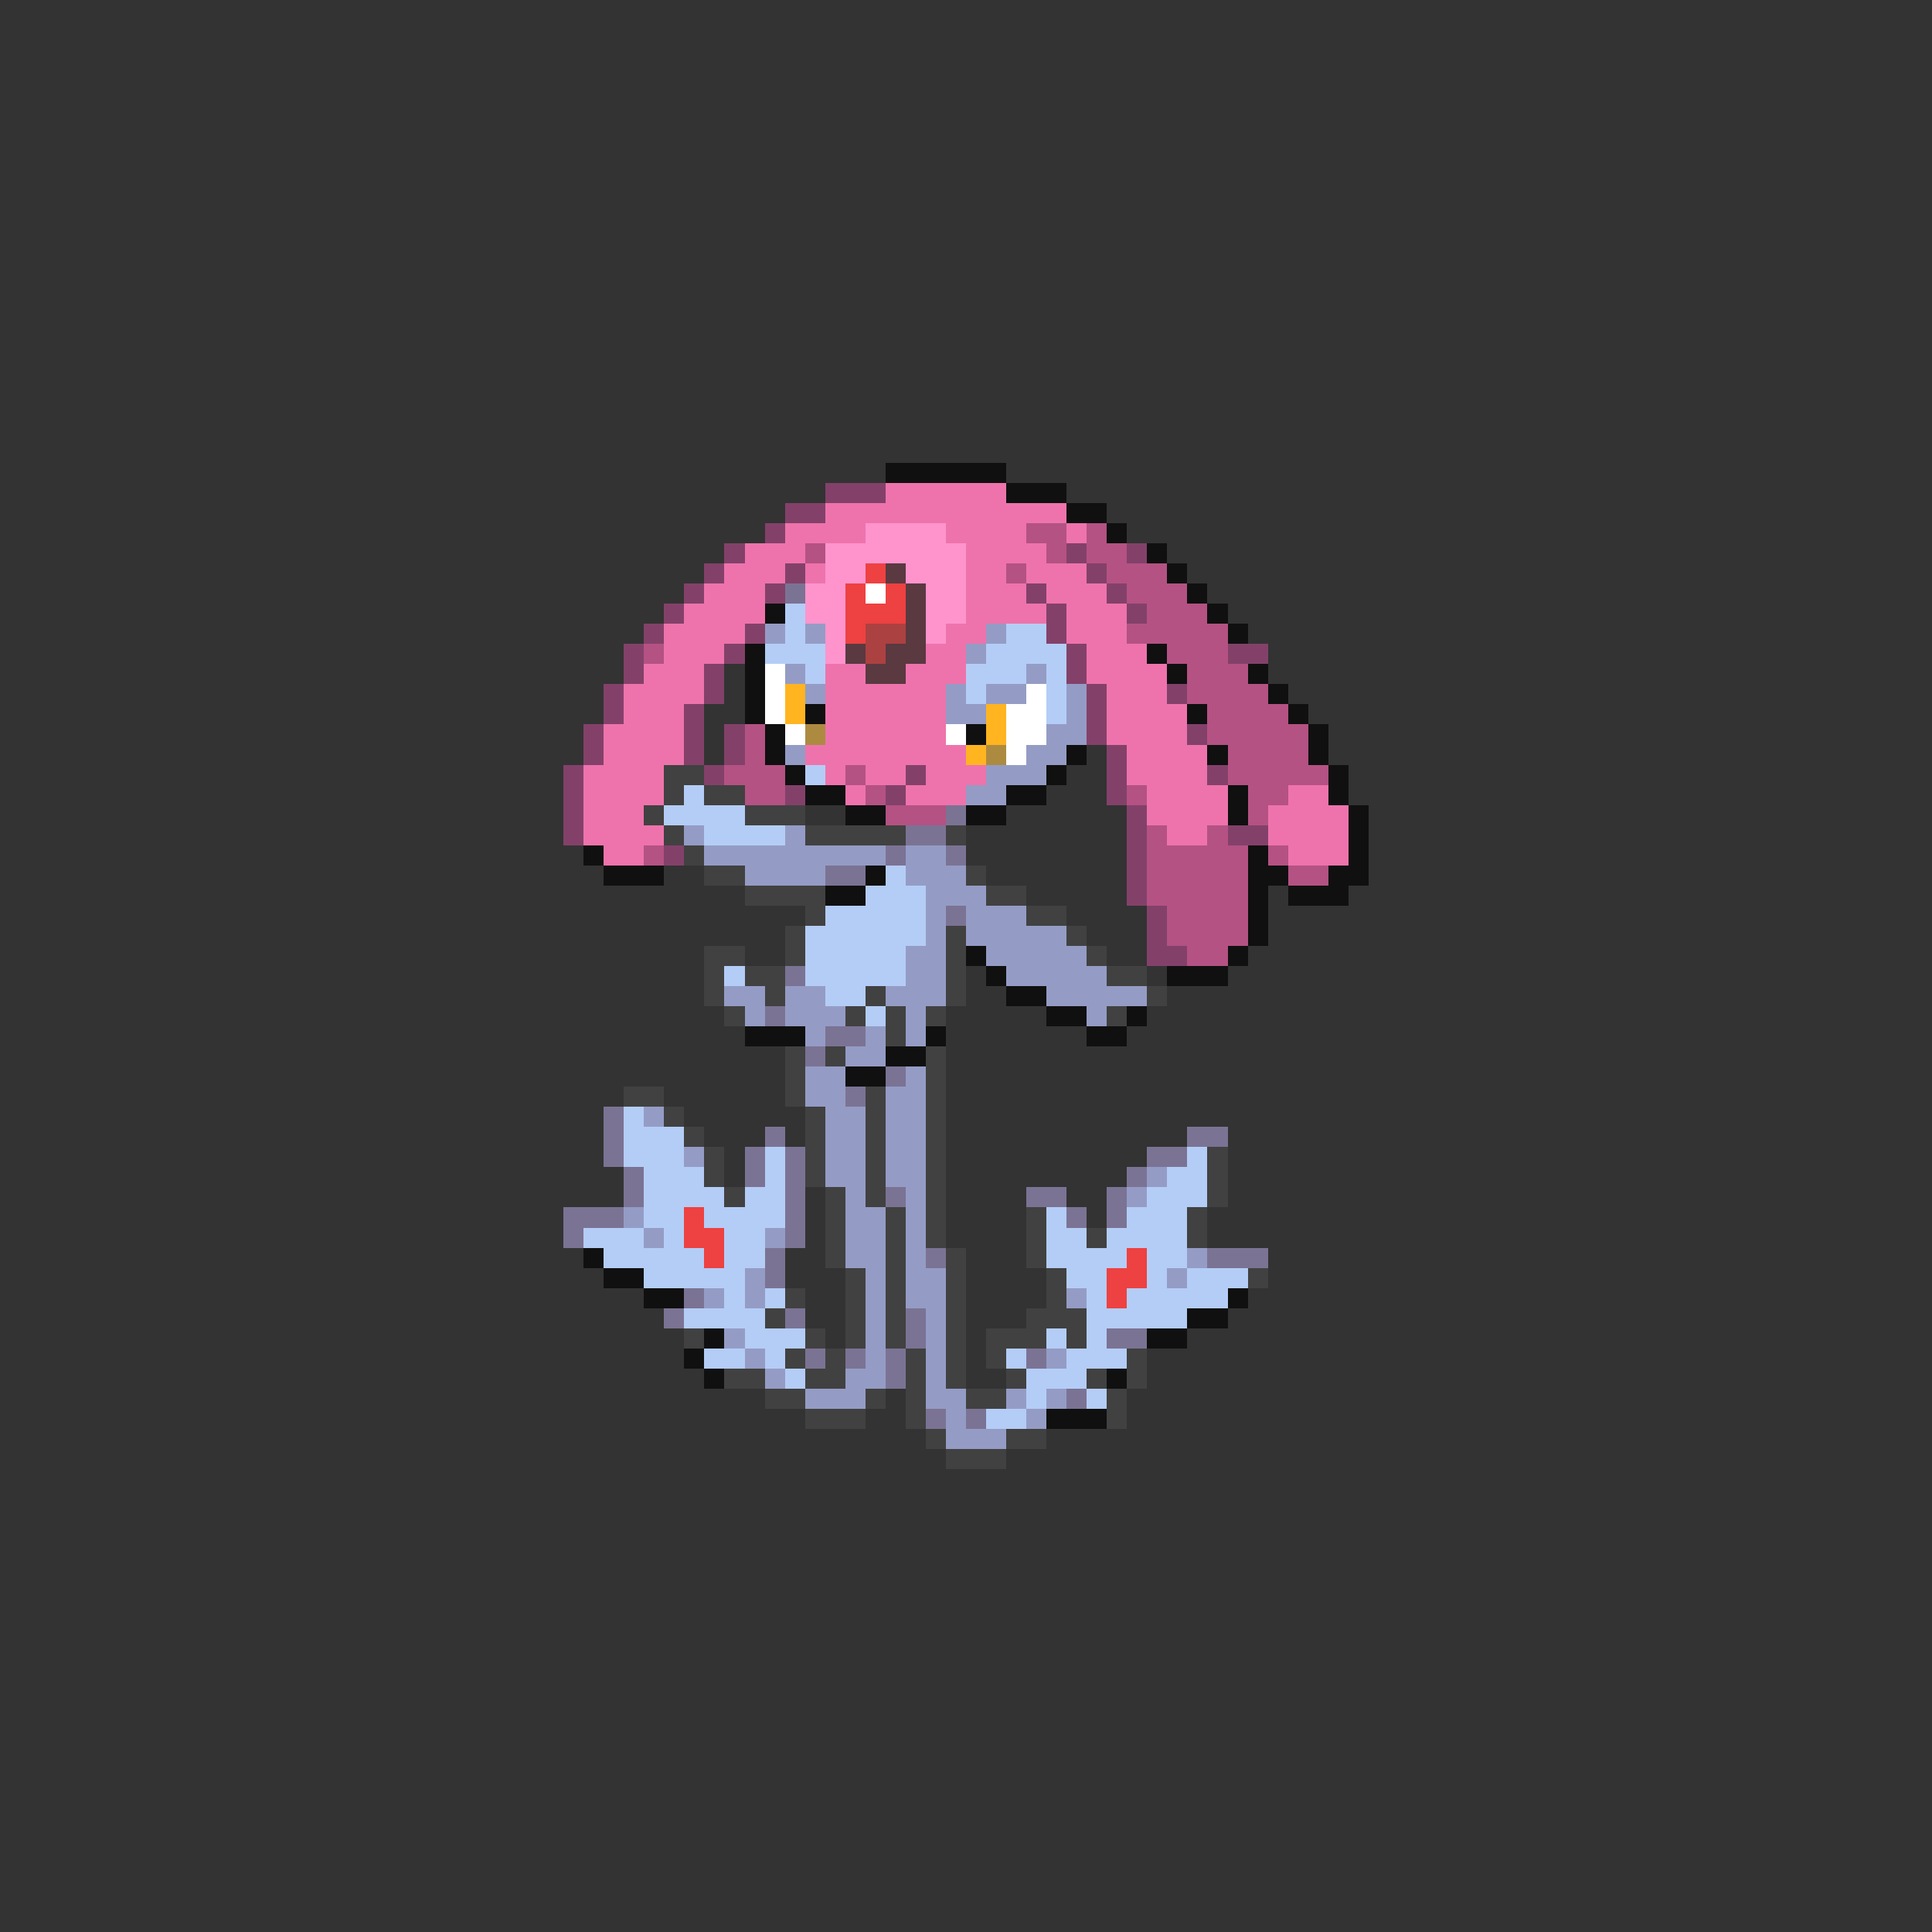 <svg xmlns="http://www.w3.org/2000/svg" viewBox="0 -0.5 96 96" shape-rendering="crispEdges">
<rect x="0" y="-0.5" width="96" height="96" fill="#333333" stroke="none"/>
<path stroke="#101010" d="M44 23h6M50 24h3M53 25h2M55 26h1M57 27h1M58 28h1M59 29h1M38 30h1M60 30h1M61 31h1M37 32h1M57 32h1M37 33h1M58 33h1M62 33h1M37 34h1M63 34h1M37 35h1M40 35h1M59 35h1M64 35h1M38 36h1M48 36h1M65 36h1M38 37h1M53 37h1M60 37h1M65 37h1M39 38h1M52 38h1M66 38h1M40 39h2M50 39h2M61 39h1M66 39h1M42 40h2M48 40h2M61 40h1M67 40h1M67 41h1M29 42h1M62 42h1M67 42h1M30 43h3M43 43h1M62 43h2M66 43h2M41 44h2M62 44h1M64 44h3M62 45h1M62 46h1M48 47h1M61 47h1M49 48h1M58 48h3M50 49h2M52 50h2M56 50h1M37 51h3M46 51h1M54 51h2M44 52h2M42 53h2M29 62h1M30 63h2M32 64h2M61 64h1M59 65h2M35 66h1M57 66h2M34 67h1M35 68h1M55 68h1M52 70h3" />
<path stroke="#83416a" d="M41 24h3M39 25h2M38 26h1M36 27h1M53 27h1M56 27h1M35 28h1M39 28h1M54 28h1M34 29h1M38 29h1M51 29h1M55 29h1M33 30h1M52 30h1M56 30h1M32 31h1M37 31h1M52 31h1M31 32h1M36 32h1M53 32h1M61 32h2M31 33h1M35 33h1M53 33h1M30 34h1M35 34h1M54 34h1M58 34h1M30 35h1M34 35h1M54 35h1M29 36h1M34 36h1M36 36h1M54 36h1M59 36h1M29 37h1M34 37h1M36 37h1M55 37h1M28 38h1M35 38h1M45 38h1M55 38h1M60 38h1M28 39h1M39 39h1M44 39h1M55 39h1M28 40h1M56 40h1M28 41h1M56 41h1M61 41h2M33 42h1M56 42h1M56 43h1M56 44h1M57 45h1M57 46h1M57 47h2" />
<path stroke="#ee73ac" d="M44 24h6M41 25h12M39 26h4M47 26h4M53 26h1M37 27h3M48 27h4M36 28h3M40 28h1M48 28h2M51 28h3M35 29h3M48 29h3M52 29h3M34 30h4M48 30h4M53 30h3M33 31h4M47 31h2M53 31h3M33 32h3M46 32h2M54 32h3M32 33h3M41 33h2M45 33h3M54 33h4M31 34h4M41 34h6M55 34h3M31 35h3M41 35h6M55 35h4M30 36h4M41 36h6M55 36h4M30 37h4M40 37h8M56 37h4M29 38h4M41 38h1M43 38h2M46 38h3M56 38h4M29 39h4M42 39h1M45 39h3M57 39h4M64 39h2M29 40h3M57 40h4M63 40h4M29 41h4M58 41h2M63 41h4M30 42h2M64 42h3" />
<path stroke="#ff94cd" d="M43 26h4M41 27h7M41 28h2M45 28h3M40 29h2M46 29h2M40 30h2M46 30h2M41 31h1M46 31h1M41 32h1" />
<path stroke="#b45283" d="M51 26h2M54 26h1M40 27h1M52 27h1M54 27h2M50 28h1M55 28h3M56 29h3M57 30h3M56 31h5M32 32h1M58 32h3M59 33h3M59 34h4M60 35h4M37 36h1M60 36h5M37 37h1M61 37h4M36 38h3M42 38h1M61 38h5M37 39h2M43 39h1M56 39h1M62 39h2M44 40h3M62 40h1M57 41h1M60 41h1M32 42h1M57 42h5M63 42h1M57 43h5M64 43h2M57 44h5M58 45h4M58 46h4M59 47h2" />
<path stroke="#ee4141" d="M43 28h1M42 29h1M44 29h1M42 30h3M42 31h1M34 60h1M34 61h2M35 62h1M56 62h1M55 63h2M55 64h1" />
<path stroke="#5a3941" d="M44 28h1M45 29h1M45 30h1M45 31h1M42 32h1M44 32h2M43 33h2" />
<path stroke="#7b7394" d="M39 29h1M47 40h1M45 41h2M44 42h1M47 42h1M41 43h2M47 45h1M39 48h1M38 50h1M41 51h2M40 52h1M44 53h1M42 54h1M30 55h1M30 56h1M38 56h1M59 56h2M30 57h1M37 57h1M39 57h1M57 57h2M31 58h1M37 58h1M39 58h1M56 58h1M31 59h1M39 59h1M44 59h1M51 59h2M55 59h1M28 60h3M39 60h1M53 60h1M55 60h1M28 61h1M39 61h1M38 62h1M46 62h1M60 62h3M38 63h1M34 64h1M33 65h1M39 65h1M45 65h1M45 66h1M55 66h2M40 67h1M42 67h1M44 67h1M51 67h1M44 68h1M53 69h1M46 70h1M48 70h1" />
<path stroke="#ffffff" d="M43 29h1M38 33h1M38 34h1M51 34h1M38 35h1M50 35h2M39 36h1M47 36h1M50 36h2M50 37h1" />
<path stroke="#b4cdf6" d="M39 30h1M39 31h1M50 31h2M38 32h3M49 32h4M40 33h1M48 33h3M52 33h1M48 34h1M52 34h1M52 35h1M40 38h1M34 39h1M33 40h4M35 41h4M44 43h1M43 44h3M41 45h5M40 46h6M40 47h5M36 48h1M40 48h5M41 49h2M43 50h1M31 55h1M31 56h3M31 57h3M38 57h1M59 57h1M32 58h3M38 58h1M58 58h2M32 59h4M37 59h2M57 59h3M32 60h2M35 60h4M52 60h1M56 60h3M29 61h3M33 61h1M36 61h2M52 61h2M55 61h4M30 62h5M36 62h2M52 62h4M57 62h2M32 63h5M53 63h2M57 63h1M59 63h3M36 64h1M38 64h1M54 64h1M56 64h5M34 65h4M54 65h5M37 66h3M52 66h1M54 66h1M35 67h2M38 67h1M50 67h1M53 67h3M39 68h1M51 68h3M51 69h1M54 69h1M49 70h2" />
<path stroke="#949cc5" d="M38 31h1M40 31h1M49 31h1M48 32h1M39 33h1M51 33h1M40 34h1M47 34h1M49 34h2M53 34h1M47 35h2M53 35h1M52 36h2M39 37h1M51 37h2M49 38h3M48 39h2M34 41h1M39 41h1M35 42h9M45 42h2M37 43h4M45 43h3M46 44h3M46 45h1M48 45h3M46 46h1M48 46h5M45 47h2M49 47h5M45 48h2M50 48h5M36 49h2M39 49h2M44 49h3M52 49h5M37 50h1M39 50h3M45 50h1M54 50h1M40 51h1M43 51h1M45 51h1M42 52h2M40 53h2M45 53h1M40 54h2M44 54h2M32 55h1M41 55h2M44 55h2M41 56h2M44 56h2M34 57h1M41 57h2M44 57h2M41 58h2M44 58h2M57 58h1M42 59h1M45 59h1M56 59h1M31 60h1M42 60h2M45 60h1M32 61h1M38 61h1M42 61h2M45 61h1M42 62h2M45 62h1M59 62h1M37 63h1M43 63h1M45 63h2M58 63h1M35 64h1M37 64h1M43 64h1M45 64h2M53 64h1M43 65h1M46 65h1M36 66h1M43 66h1M46 66h1M37 67h1M43 67h1M46 67h1M52 67h1M38 68h1M42 68h2M46 68h1M40 69h3M46 69h2M50 69h1M52 69h1M47 70h1M51 70h1M47 71h3" />
<path stroke="#ac4141" d="M43 31h2M43 32h1" />
<path stroke="#ffb420" d="M39 34h1M39 35h1M49 35h1M49 36h1M48 37h1" />
<path stroke="#ac8b41" d="M40 36h1M49 37h1" />
<path stroke="#414141" d="M33 38h2M33 39h1M35 39h2M32 40h1M37 40h3M33 41h1M40 41h5M47 41h1M34 42h1M35 43h2M48 43h1M37 44h4M49 44h2M40 45h1M51 45h2M39 46h1M47 46h1M53 46h1M35 47h2M39 47h1M47 47h1M54 47h1M35 48h1M37 48h2M47 48h1M55 48h2M35 49h1M38 49h1M43 49h1M47 49h1M57 49h1M36 50h1M42 50h1M44 50h1M46 50h1M55 50h1M44 51h1M39 52h1M41 52h1M46 52h1M39 53h1M46 53h1M31 54h2M39 54h1M43 54h1M46 54h1M33 55h1M40 55h1M43 55h1M46 55h1M34 56h1M40 56h1M43 56h1M46 56h1M35 57h1M40 57h1M43 57h1M46 57h1M60 57h1M35 58h1M40 58h1M43 58h1M46 58h1M60 58h1M36 59h1M41 59h1M43 59h1M46 59h1M60 59h1M41 60h1M44 60h1M46 60h1M51 60h1M59 60h1M41 61h1M44 61h1M46 61h1M51 61h1M54 61h1M59 61h1M41 62h1M44 62h1M47 62h1M51 62h1M42 63h1M44 63h1M47 63h1M52 63h1M62 63h1M39 64h1M42 64h1M44 64h1M47 64h1M52 64h1M38 65h1M42 65h1M44 65h1M47 65h1M51 65h3M34 66h1M40 66h1M42 66h1M44 66h1M47 66h1M49 66h3M53 66h1M39 67h1M41 67h1M45 67h1M47 67h1M49 67h1M56 67h1M36 68h2M40 68h2M45 68h1M47 68h1M50 68h1M54 68h1M56 68h1M38 69h2M43 69h1M45 69h1M48 69h2M55 69h1M40 70h3M45 70h1M55 70h1M46 71h1M50 71h2M47 72h3" />
</svg>
